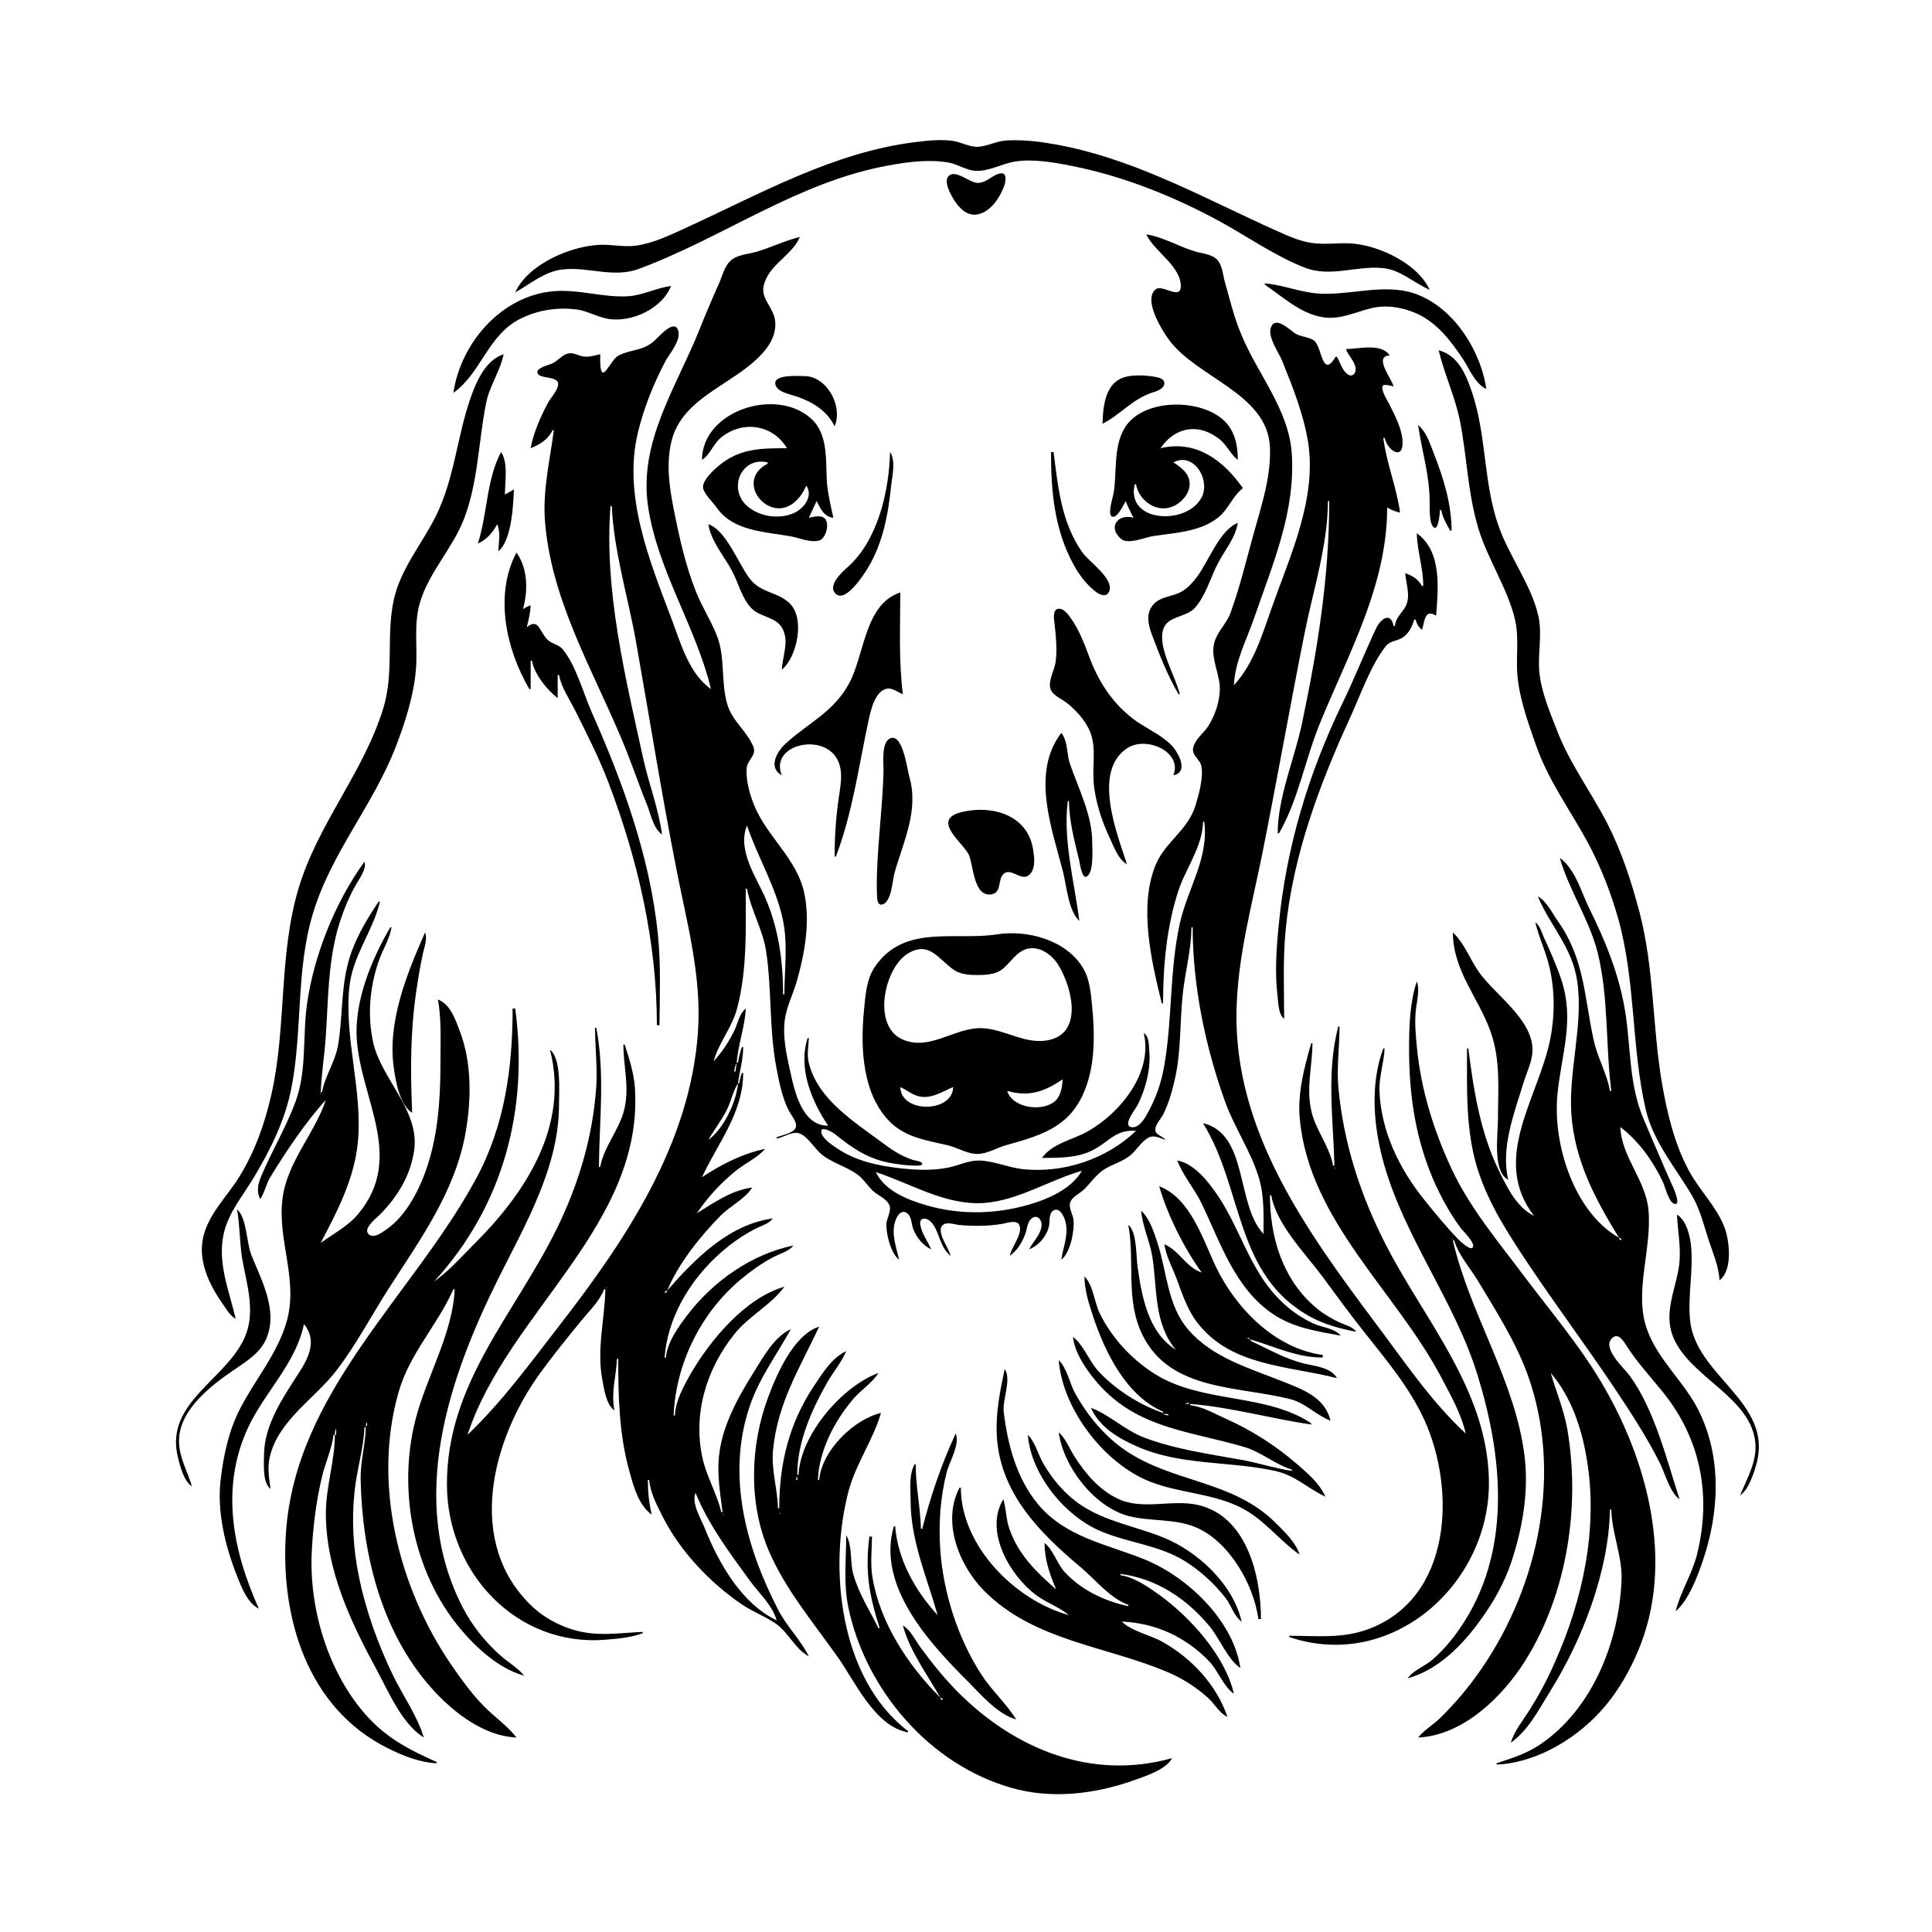 <?xml version="1.0" encoding="UTF-8"?>
<svg xmlns="http://www.w3.org/2000/svg" xmlns:xlink="http://www.w3.org/1999/xlink" width="1500pt" height="1500pt" viewBox="0 0 1500 1500" version="1.1">
<g id="surface1">
<path style=" stroke:none;fill-rule:nonzero;fill:rgb(0%,0%,0%);fill-opacity:1;" d="M 400 227 C 411.965 220.34 422.816 210.699 437 209.176 C 457 207.023 476.387 216.062 496 208.77 C 562 184.234 619.473 141.145 690 128.426 C 705.332 125.66 721.531 123.449 737 126.324 C 743.883 127.605 749.918 132.078 757 132.609 C 767.418 133.395 777.824 127.039 788 125.438 C 802.27 123.191 817.984 126.055 832 128.805 C 871.516 136.555 910.664 152.199 946 171.309 C 968 183.273 989.539 198.605 1013 207.797 C 1032.973 215.617 1053.5 206 1074 208.176 C 1087.582 209.633 1097.902 219.785 1110 225 C 1100.84 205.004 1071.941 191.195 1051 189.172 C 1040 188.113 1028.848 190.27 1018 188.562 C 1008.254 187.027 998.93 182.719 990 178.695 C 938 155.285 887 126.809 831 114.426 C 814.922 111 797.508 108 781 109.09 C 773.48 109.617 766.418 113.629 759 114 C 752.578 114.074 746.316 110.434 740 109.438 C 730.594 108 720.383 109.148 711 110.285 C 647.441 118 590.281 150.469 533 176.691 C 520.738 182.305 507.477 188.773 494 190.699 C 484.285 192.09 474.613 189.551 465 190.094 C 442.277 191.379 409.984 205.199 400 227 M 775.98 134.762 C 769.832 136.34 765.824 142 759 142 C 752.789 142 741.969 131.27 736.602 136.605 C 733.461 139.73 735.785 145.68 737.324 149 C 741 157 748.676 168.57 759 166.457 C 768.719 164.469 775.547 154.574 779 146 C 780.555 142.574 782.996 133 775.98 134.762 M 890 182 C 895.82 195.059 917.707 207.035 916.746 223 C 916 232.711 902.332 220.586 897.305 224.605 C 887.309 232.602 902 256 907 263 C 928.266 293.191 984 305.062 985.961 347 C 986.973 370 979.484 392.203 973.426 414 C 967.672 434.691 962.676 455.801 955.305 476 C 952.258 484.348 945 490.457 942.766 499 C 939.426 511.598 948 524.246 947 537 C 946.398 546.391 943 556.141 937.895 564 C 934.367 569.301 928.234 573.633 926.516 580 C 924.746 586.551 931.711 589.164 932.773 595 C 934.41 604.035 930.844 616.355 928.277 625 C 922.492 644.504 904.891 653.441 897.465 671 C 883.801 703.309 893.941 746.281 902 779 L 903 779 C 903 750 905.738 719.789 914.746 692 C 920.488 674.281 933.84 657.09 934 638 L 935 638 C 938.621 666.641 921.961 690 916 717 C 908 753.223 910.285 790.512 904 827 C 901.758 840.656 897 854.02 890 866 C 887.945 869.723 883.332 876.422 878 875.043 C 871.566 873.324 881.66 861.062 883.191 858 C 889.465 845.457 893.609 830.078 892.27 816 C 891.805 811.086 892.43 805.09 888 802 C 895.301 832.66 870 863.824 845 878.129 C 833.203 885 817.215 887.445 809 899 C 821.418 899 835.516 899.094 847 893.672 C 860.844 887.137 865.512 876.699 882 878 C 859.219 899.805 826.414 910.82 795 907.828 C 783.328 906.719 771.371 901.18 760 901.02 C 751.543 901 744 905 736 906.539 C 723.891 909 711.18 908.418 699 907.051 C 681.863 905.129 664.512 901.441 650 891.641 C 646.281 889.129 638.387 884 637.633 879.152 C 636.723 873.387 646.656 879.262 648 880.34 C 662.785 892.199 674.852 900.426 694 903.41 C 699.453 904.262 705.477 905 710.996 905 C 711.84 905 716.652 905.188 716 903.281 C 715.527 901.449 709.582 901 708 900.305 C 700.258 897.637 693.527 893.516 687 888.625 C 664.594 871.828 634.859 854.086 627.898 825 C 626.348 818.523 627.723 812.488 628 806 L 627 806 C 619.57 829.496 630 854.746 643 874 C 622.59 874 617 847.652 613.348 831 C 610.543 818.598 607.629 804.75 609.289 792 C 610.652 781.539 615.695 772.039 618.574 762 C 624.844 740.117 629.238 715.598 624.34 693 C 618.609 666.59 595.352 649.512 585.453 625 C 581.98 616.402 578.863 605.352 579.789 596 C 580.391 590 587.441 586.355 584.984 580 C 580.348 568 568.668 560.156 564.723 547 C 559.414 529.316 563.418 510.383 556.395 493 C 551.691 481.352 544.832 470.684 540.203 459 C 532.281 439.004 527.598 418.023 523.398 397 C 519.836 379.156 516.996 361 521.234 343 C 529.945 306.078 574.844 297.707 595.484 270 C 600.941 262.68 603.91 252.828 600.531 244 C 597.742 236.707 591 230.34 592.914 222 C 596.52 205.461 614.75 198.762 621 184 C 609.422 186.742 598.48 192.297 587 195.574 C 580.578 197.406 572.348 197.695 567.215 202.395 C 562.66 206.559 561 213.543 558.695 219 C 553.203 231.219 547.977 243.562 543 256 C 524.785 301.539 495.441 343.285 503.273 394 C 510.934 443.574 540.656 487.375 552 535 C 534.957 523 528.59 499.594 521.574 481 C 504.414 435.5 483.195 384.355 495.477 335 C 500 316.449 507.43 298 516.32 281 C 519.684 274.605 528.555 265 526.668 257.059 C 524 246.469 510.879 262.102 507.961 264.699 C 498.883 272.781 489.695 271.012 480 276.164 C 473.793 279.469 466.539 300.617 466 281.004 C 465.961 279.004 466 277 466 275 C 461.754 276 457.387 277.395 453 276.781 C 448.914 276.215 445.27 273.41 441 274.449 C 436.383 275.574 433.191 280.004 429 282.094 C 426.578 283.305 417.207 285.34 417.207 288.797 C 417.207 295 434.777 291.047 433.32 299.055 C 432.414 304.023 427.664 308.613 425.324 313 C 419.828 323.301 413.98 336.48 412 348 C 419 345.188 425.66 341.16 429 334 L 430 334 C 427 356.785 421.508 380 423 403 C 427.211 463.199 457.871 515.762 481 570 C 488.91 588.078 495 606.719 502.398 625 C 505.547 633 506.992 642.5 514 648 C 511.441 628.195 503.723 608.559 499.426 589 C 485.496 525.598 468.879 458 474 393 L 475 393 C 476.473 427.262 487.484 463.223 493.574 497 C 504 555.609 513.344 614.562 524.805 673 C 533 715.371 544.898 757.363 541.91 801 C 535.926 888.367 485.609 963 433.648 1030 C 411 1059.195 389.719 1088.43 363 1114 C 393.855 1019.168 500.297 951.25 492.91 844 C 492 832.727 488.469 821.664 485 811 L 484 811 C 484 828.5 489 844.5 484.523 862 C 480.57 877.445 468.762 890.516 466 906 L 465 906 C 465.305 869.41 469.801 834.637 463 798 L 462 798 C 462 813.297 463.957 828.738 462.91 844 C 460.312 882 449.371 919 432.742 953 C 399.879 1020.426 346.617 1073.723 347 1153 C 347.328 1221 401 1278.625 470 1273.086 C 479.574 1272.316 489.957 1271.391 499 1268 L 499 1267 C 480 1267.816 462.68 1271 444 1265 C 433 1261.488 422.48 1255.77 414 1248 C 360.441 1198.277 382 1117.523 419.426 1066 C 429.586 1052 440.652 1038.391 451.613 1025 C 457.746 1017.508 465.516 1010.191 469 1001 L 470 1001 C 469.504 1025.031 463 1047.789 467.805 1072 C 469 1078.816 470.91 1091 477 1095 C 474.316 1080.594 478.383 1069.141 479 1055 L 480 1055 C 480 1084.688 480.668 1114.219 488.859 1143 C 492 1154.594 495.871 1168.523 506 1176 C 503.863 1166.684 503 1158.586 503 1149 L 504 1149 C 504.891 1159.191 510.188 1169.016 514.758 1178 C 528.199 1204.434 550.715 1228.207 575 1245 C 583.59 1251 593.391 1254.547 602 1260.359 C 612.211 1267.254 617.262 1280.383 628 1286 C 621.633 1273.211 610.875 1262.785 604.258 1250 C 579.184 1201.539 563.93 1145.559 582 1092 C 589.395 1070.102 602.918 1052 614 1032 C 601.203 1037.703 592.586 1053.562 585.426 1065 C 572.953 1085 560.48 1107.133 558.172 1131 C 556.754 1145.625 559.168 1159.586 561 1174 L 560 1174 C 556.582 1159.605 548.648 1146.621 545.426 1132 C 537.867 1097.73 548.418 1063.07 570 1036 C 581 1022.012 598.871 1013.078 609 999 C 578.531 1007.777 551.25 1040.59 536 1067 C 530.547 1076.805 524.504 1087.473 524 1099 L 523 1099 C 524.734 1058.562 544 1019.555 575 993.438 C 582.77 987 591 981.035 600 976.234 C 604.965 973.574 612.648 971.574 616 967 C 583.449 973.719 553.641 994.82 533.652 1021 C 526.668 1030.152 518 1042.23 517 1054 L 516 1054 C 518.738 1019.359 539.188 988.324 566 967.211 C 572.555 962.051 579.562 957.535 587 953.758 C 591.277 951.582 597.258 950.016 600 946 C 566 950.574 539.473 977.422 518 1002 C 526.871 980.801 543.289 960.438 559.172 944.09 C 566.391 936.656 578.715 930.734 584 922 C 567.691 924.199 554.613 933.598 541 942 C 549.699 929.215 559.902 918.109 572 908.449 C 578.926 903 588.293 898.711 594 892 C 576.34 895.656 559.938 904.113 545 914 C 557.488 887.246 576.914 864.078 577 833 L 576 833 C 574.996 835.668 574.379 838.176 574 841 L 573 841 C 574.273 831.535 576.992 822.652 577 813 L 576 813 C 574.531 817 573.555 821 573 825 L 572 825 C 573 811 578.391 797.184 579 783 C 573.871 787.41 573 794.094 570.215 800 C 566 808.684 560.5 817 554 824 C 558 809.617 568.359 797.828 572.266 783 C 580.203 753 579 721 579 690 L 580 690 C 582.902 706.344 592 721.18 594.727 738 C 599.383 768.172 597 799 602.805 829 C 604.91 840.098 607.195 851.824 612.27 862 C 613.922 865.312 619.488 871.707 617.758 875.609 C 615.84 880 606.953 881.246 603 883 L 603 884 C 608.176 883.109 614.738 878.402 620 879.777 C 626.766 881.547 632.52 892.02 638 896.332 C 646.273 903 656.445 905.461 664.984 911.359 C 670.266 915.012 673.371 920.539 678 924.816 C 681.891 928.344 688.422 930.613 690.52 935.719 C 692.277 940 688.555 945.652 688.223 950 C 687.656 957.496 691.816 973.465 698 978 C 696 968.715 692 958.535 694.789 949 C 695.848 945.344 699 938.66 703.867 941.66 C 708 944.344 707.473 950 708.969 954 C 711.363 960.629 716.633 967.031 723 970 C 720.273 963.676 715.746 958 714.535 951.004 C 713.508 945.105 719 945 722.566 948.43 C 729.559 955.473 729 967.703 738 975 C 736.969 969.215 727 957 731.578 951.555 C 734.352 948.312 740.477 950.453 744 951 C 755.398 952.059 766.641 952.09 778 950.246 C 781.328 949.707 788.57 947 790.969 950.355 C 795.254 956.551 785 968.66 784 975 C 789.645 971 793.711 964.574 796 958 C 797.469 954.34 797.496 949.281 800.434 946.438 C 804.93 942.086 809.305 947.078 808.652 952 C 807.723 959.004 802 964 799 970 C 806.238 967.195 812 960.5 814.211 953 C 815.379 949 813.781 942.227 818 939.754 C 822.523 937.27 825.727 943.77 826.773 947 C 830.234 957.645 825.531 967.594 824 978 C 831 972.797 834.383 955.398 833.445 947 C 832.992 943 829.746 938.109 830.789 934.016 C 831.992 929.266 838.281 926.719 841.562 923.535 C 846.84 918.406 850.754 912.258 857 908.105 C 863.332 904 870.922 902.16 877 897.473 C 882.379 893.32 885.934 886.23 892 883.102 C 896.379 881 900.754 883.785 905 885 C 903 882.344 897.57 881.234 896.996 877.785 C 896.336 873.789 901.547 868.445 903.215 865 C 907.645 856 910.395 846 912.574 836 C 917 815.277 916 794 918.172 773 C 919.855 755.363 924.988 737.727 925 720 L 926 720 C 926 765 935.68 811.82 950.691 854 C 958 875 971.363 894 977.562 915 C 981.641 929 981 943.746 981 958 C 959.414 935.383 969.434 880.422 934 872 C 965.652 923 958.273 990.523 1018 1022.691 C 1028.875 1028.547 1040.953 1031.664 1053 1034 C 1050.207 1030 1044.383 1028.719 1040 1026.691 C 1032.863 1023.387 1025.875 1019.07 1020 1013.824 C 995.461 992 986 960.141 986 928 L 987 928 C 990.887 950.566 1013.406 973.125 1026.629 991 C 1037.301 1005.43 1047.852 1020 1059 1034 C 1076 1055.508 1094.172 1077 1105.691 1102 C 1130.652 1156.516 1127.371 1241 1062 1265 C 1041.719 1272.383 1021.996 1270 1001 1270 L 1001 1271 C 1080.926 1298.066 1157.566 1229.402 1155.984 1149 C 1154.609 1079.164 1106.691 1026 1076.258 967 C 1056.441 928.605 1043.27 888.094 1039.172 845 C 1037.652 829.035 1039.996 813 1040 797 L 1039 797 C 1029.594 833.363 1035.242 868.32 1036 905 L 1035 905 C 1032.383 890.262 1021.707 877.738 1018.234 863 C 1013.93 844.719 1018.848 828.203 1019 810 L 1018 810 C 1012.535 829.258 1007.234 848.766 1009.172 869 C 1016.703 947.82 1083.695 1002.547 1118.781 1069 C 1126.176 1083.008 1134.398 1097.426 1138 1113 C 1110.922 1088.059 1089.191 1055.418 1067 1026 C 1014 955.199 958.266 877.809 960 785 C 960.871 742.602 971.949 703.258 980.199 662 C 991.582 605.082 1001.617 548 1013 491 C 1019.625 458 1030.977 423 1031 389 L 1032 389 C 1032 448.367 1023 504 1010.789 562 C 1004.996 589.25 992 619.16 992 647 L 993 647 C 1008 621.051 1013.301 589.688 1024.602 562 C 1046.883 507.434 1077 454.574 1077 394 C 1080.242 396 1083.371 397.137 1087 398 C 1084.352 378.344 1076.504 359.801 1074 340 L 1075 340 C 1077.688 350.629 1090 357.684 1088.91 342 C 1088.184 332.117 1083 322.719 1078.758 314 C 1077 310.637 1072.77 304.184 1073.242 300.359 C 1073.617 297.289 1080 299.73 1082 300 C 1080 293.184 1066.324 276.418 1079 276 C 1072.477 266.051 1054.793 271 1045 271 C 1046.758 276.219 1051.902 280.402 1052.5 286 C 1052.926 290 1049.848 293.234 1046.18 290.508 C 1042 287.398 1040.48 281.359 1038 277 L 1037 277 C 1026.508 294.543 1026.461 269.781 1020.566 264.742 C 1016.543 261.301 1009.613 261.797 1005 258.508 C 1001 255.719 990.199 245.109 986.781 254.109 C 983.938 261.605 992.695 273.332 995.395 280 C 1003.59 300.223 1012 321.34 1015.562 343 C 1022.484 387 1002 430.57 987.691 471 C 980 492.363 973.695 515 958 532 C 958.785 513.672 967.75 497.012 973.656 480 C 988 438.281 1006 397.148 1002.91 352 C 1000.531 317.461 976 290 963.453 259 C 958 246.039 954.848 232.426 951 219 C 949.477 213.688 949.168 206.574 945.488 202.215 C 941.289 197.234 933.816 197.008 928 195.277 C 915.262 191.496 903.203 184 890 182 M 982 220 L 982 221 C 997.258 231.297 1012.504 246.215 1032 246.742 C 1044.652 247.082 1056.656 240.367 1069 238.438 C 1079 237 1089.75 239.102 1099 243.016 C 1115.344 250 1126.477 264.633 1135.996 279 C 1141 286.711 1145.289 298 1154 302 C 1149 268.191 1123 230.457 1088 225.43 C 1067 222.426 1045.961 229 1025 228 C 1010.301 227.316 996.496 221.184 982 220 M 352 305 C 373.801 289.633 378.891 259.246 405 247 C 418.242 240.621 432.539 238.551 447 240.172 C 456 241.191 464 246.406 473 247.699 C 490.902 250.281 514.246 239.43 521 222 C 509.777 223.512 499.332 229.117 488 230 C 468.383 231.285 449 224.258 429 226.172 C 389.277 230 357.77 266 352 305 M 1117 272 C 1121.414 290.629 1129.766 308.07 1133.551 327 C 1139 354.652 1139.531 382.82 1147.719 410 C 1154.941 434 1170 456 1176 480 C 1179.766 494.812 1176.742 510.004 1178.172 525 C 1179.895 543.125 1186.402 561 1192.344 578 C 1202 606 1218.777 628.273 1232.691 654 C 1242.895 673 1250.836 693.355 1256.574 714 C 1269.93 762.031 1266.559 812.609 1277.652 861 C 1283.445 886.281 1300.629 906.164 1313.547 928 C 1320 939.031 1322.746 951 1326.672 963 C 1329.961 973.098 1334.539 983.273 1335 994 C 1345.621 986.188 1342.762 962.422 1338.547 952 C 1332.168 936.215 1319.375 924 1311.309 909 C 1299.758 887.68 1294 862.75 1290 839 C 1282.875 795.422 1284.172 751.008 1272.848 708 C 1266.59 684.254 1259 661 1247.742 639 C 1234.984 614.285 1218.953 593.266 1208.812 567 C 1203.344 553 1196.645 537.219 1195.172 522 C 1193.742 507.242 1197.648 492.629 1194.32 478 C 1188.926 454.297 1171.914 432.082 1163.691 409 C 1151.762 375.512 1154.262 339.539 1143.328 306 C 1138.852 292.266 1132.477 275.711 1117 272 M 183 1024 C 177.973 1002.074 168.703 981 173.66 958 C 177.23 941.551 188.73 928.145 197.199 914 C 210 892.566 221.355 869.68 226.195 845 C 234.953 800.336 229.664 754 242.723 710 C 256.852 662.375 289.5 625.668 307.188 580 C 314.445 561.266 320.91 541.086 322.828 521 C 324.512 503.41 320.914 485.25 326 468 C 333 444.211 351.301 426 360.188 403 C 371.281 374.371 371.426 342.82 377.398 313 C 380 299.586 388.535 287.754 391 275 C 377.312 279.539 370.18 295.395 365.691 308 C 354.77 338.691 352.988 371.5 338.242 401 C 327.645 422.191 311.188 441.539 305.887 465 C 299.512 493.234 306.254 521.668 297.566 550 C 282 600.324 246.801 639.391 231.723 690 C 216.211 742.059 222.633 797.32 210.648 850 C 205.547 872.43 197.801 894.398 185.574 914 C 176.203 929.023 162.207 942.266 157.898 960 C 153.496 978.125 161.918 996.488 172 1011 C 175.34 1015.535 178 1021.145 183 1024 M 648 331 C 654.641 315.168 642 292.441 625 292.016 C 620.664 292 600.93 290.398 601.922 298.027 C 602.77 304.547 614 306.137 619 308 C 630.973 312.117 642.379 319.188 648 331 M 856 329 C 869.664 322.082 878.562 310.398 894 305 C 897.324 304 904.488 302 903.965 297.094 C 903.574 293.605 898.719 293 896 292.441 C 888.43 291.207 877 290.566 870 294 C 857.801 299.723 856.246 317.094 856 329 M 545 357 C 551.41 353.082 553.941 344.324 560 339.527 C 577 326.086 600 329.664 611 348 C 591 348 574.305 348 558 361.617 C 553.938 365.043 546 372.211 545.824 378 C 545.59 382.516 553.762 390.27 556.348 394 C 569.211 412.555 593.816 412.777 614 416.426 C 620.691 417.633 629 421.52 635.945 419.684 C 641.215 418.262 644.367 406.574 640.398 402.602 C 637.465 399.672 631.5 401.168 628 402 L 634 389 C 637.258 395.082 639.438 401 647 402 C 645 392.754 642.738 383.457 642 374 C 640.973 357.711 643.219 337.387 629.961 325.184 C 602.855 300.242 545.316 318.77 545 357 M 874 389 C 875.566 393.59 877.961 397.633 880 402 C 868 398.488 859.719 409.406 870.418 418.398 C 875.961 423.051 888.73 417.242 895 416.273 C 911.91 413.664 932 413 945.996 401.621 C 953.898 395.223 956.891 385.234 965 379 C 949.727 357.316 928.734 341.395 901 348 C 912.391 331.324 930.75 328.156 946.984 341.121 C 952.574 345.586 955.52 353.023 961 357 C 961 346 959 335.344 950.906 327.094 C 933.172 309.359 888.816 309 874 331 C 864 346 867.422 366.086 864.586 383 C 864 386.039 860 398.77 863 400.824 C 867 403.699 872.617 391.367 874 389 M 1101 330 C 1104 350.633 1109.965 368.734 1110 390 C 1110 394 1109.465 407.523 1113.504 409.652 C 1116.906 411.449 1117.965 397.789 1118 396 L 1119 396 C 1120 401.738 1123 407 1126 412 L 1127 412 C 1127 391.344 1120.695 371.074 1113.203 352 C 1110.168 344.277 1107.578 335.453 1101 330 M 389 351 C 377.59 372.426 378.457 399.078 371 422 C 377.625 419.191 382.734 413.324 386 407 C 389 414.105 387 420.602 387 428 C 397.242 419.195 398.445 393 399 380 L 392 384 C 392 374.332 394.758 359.285 389 351 M 691 351 C 690.375 381.215 681.512 419.715 657.996 440.426 C 653.734 444.18 641.562 455.238 649.316 461.379 C 656.996 467.457 670.645 446.191 673.797 441 C 685.645 421.484 689.77 398.375 692 376 C 692.914 369 695.48 357 691 351 M 816 351 C 816 381.336 818.57 410.828 833.309 438 C 837.715 446.125 843.543 454.027 851 459.621 C 854.242 462.047 859.273 464 861.242 459 C 865 449.219 845.305 436 840.441 429 C 824 405.766 821.457 378.203 818 351 L 816 351 M 881 376 L 882 376 C 884.336 389 898.312 398.723 911 393.031 C 920.832 388.617 928 376.543 920.605 367.004 C 917.965 363.621 914.574 361.273 911 359 C 926.477 350.773 939.316 371.512 933.469 385 C 923.453 408.094 873.73 406.531 881 376 M 596 359 L 596 360 C 569.875 373.555 596.461 406 615.996 390.605 C 620.559 387.039 623.734 382.254 626 377 C 631.695 385.34 623.914 395.191 616 398.52 C 604.531 403.344 589.398 401.137 580 392.785 C 565 379.469 575.418 354.27 596 359 M 915 539 L 916 539 C 912.754 525 898.922 503.461 903 489.004 C 906 478.02 920.93 479.559 927.676 472 C 936.34 462.188 939.77 448.387 945.781 437 C 951 427 959.273 417.52 961 406 C 946.777 411.586 938.305 436.109 929.25 448 C 925.488 453 920.824 458.07 915 460.52 C 908.172 463.395 899.66 463.77 894.805 470.105 C 889.457 477.078 891.605 485.488 894.426 493 C 900.289 508.609 906.582 524.574 915 539 M 550 407 C 552 420.539 562.602 432.098 568.742 444 C 573.441 453.109 576 464.336 583.184 472 C 590.383 479.68 603.281 478.469 608 489 C 612.562 499.055 607.441 509.711 607 520 C 618.93 510.113 625.277 479.816 612.895 468.215 C 603.285 459.207 590.797 460.695 581.898 449 C 573.258 437.641 563.805 411.695 550 407 M 1100 414 C 1100.293 427.758 1105 441 1105 455 L 1104 455 C 1101 449.57 1096.691 447 1091 445 C 1091.582 452.379 1094.617 460.621 1092.426 468 C 1090.348 475 1084 477.723 1083 486 L 1082 486 C 1079.664 474.473 1071.727 480.738 1068.324 488 C 1059.336 507.168 1051.508 527 1042.258 546 C 1015.977 600.32 998.566 658 992.828 718 C 991 736.109 989.672 755 991.844 773 C 992.488 778.383 992.43 787.523 997 791 C 997 768.051 995.957 745 998.172 722 C 1003.75 664.363 1024.328 609.23 1048.309 557 C 1056.238 539.73 1064 517.102 1075.637 502.043 C 1079.316 497.227 1084.285 498 1088.961 495 C 1093.766 492 1096.48 486.258 1098 481 L 1099 481 C 1100 484.449 1101.27 486.652 1104 489 C 1106.352 482.07 1105.898 472.52 1115 478 C 1116.656 457 1119.621 428 1100 414 M 401 429 C 383.523 461.812 393 504.43 411 535 L 412 535 L 412 513 L 413 513 C 414.863 523.441 424.738 535.684 433 542 L 433 524 L 434 524 C 435.727 533.684 442.375 543.246 446.754 552 C 455.969 570.434 465.238 588.715 472.574 608 C 495.387 668 510 731.664 510 796 L 512 796 C 512.195 772.449 513.188 749.559 510.832 726 C 504.781 665.523 483.551 607.215 459 552 C 452.746 537.535 447 516.445 437 504.227 C 434.316 500.738 429.52 500.18 426 497.441 C 418.82 491.641 418.789 479 409 487 C 410.363 481.473 411.754 475.691 412 470 C 409.645 470.75 408 471.602 406 473 C 409.973 459 409.984 441.613 401 429 M 607 602 C 597.805 579.621 634 569.723 647.66 586.016 C 655.504 595.477 652.902 608 651.273 619 C 649 634.359 648 649.488 648 665 L 649 665 C 662 630.691 666.59 595.586 674.211 560 C 675.875 552.23 679.266 536 689 534.621 C 693 534.043 697.297 537.605 701 539 C 697.637 512.371 698.98 486.66 699 460 C 670.98 469 671.207 509.316 659 531 C 646.922 553 627.672 561.172 610 577.289 C 602.996 583.727 596.184 595.828 607 602 M 875 671 C 867.277 647.27 847.996 599 875 581 C 889.68 571.051 918.363 583.586 911 602 C 923.578 599.379 914.52 583.465 908.984 578.039 C 900.297 569.523 888.504 565.035 879 557.547 C 862.602 544.621 852.484 528.359 845.32 509 C 841.629 499.035 837.613 488.727 831.43 480.004 C 829.422 477.172 826 472.391 822 472.598 C 816.902 473 818.34 480.785 818.715 484 C 819.789 493.223 820.887 504.832 819.57 514 C 818.695 520.098 814.535 527 815.188 533 C 815.887 539.535 823.473 542.023 828 545.527 C 835 551 841.426 558.02 845.391 566 C 851.543 578.383 848.176 592.703 849 606 C 850 621.23 855.301 637.273 861.781 651 C 864.945 657.703 868.246 667.305 875 671 M 433 523 L 432 524 L 433 523 M 824 569 C 800.246 600.152 816.738 643.434 825.371 677 C 828.184 688 829.449 707.129 838 715 C 834.211 685.051 825.195 652.105 829 622 L 830 622 C 830 637.23 834.289 653.262 837.871 668 C 838.328 670 840 682.238 843.43 680.652 C 849.449 678 848 659.316 848 654 C 847.895 632.449 837.543 613 830.695 593 C 828 585.266 829.25 575.57 824 569 M 692 573 C 684 575 686 592.004 685.984 598 C 685.359 623.625 682 649.367 681 675 C 680.723 682.215 680.586 689.789 681 697 C 681.188 699.254 681.777 703.121 685 702.246 C 692.266 700.285 692.777 684 694.43 678 C 701.473 653.031 713.516 629.336 706 603 C 704.375 597.301 701 570.602 692 573 M 752 629.438 C 749.328 630 746.57 630.375 744 631.223 C 724 637.805 748.547 655.074 752.363 664 C 755.715 672 756 697.004 769.984 694.324 C 778 692.746 774.359 682.75 779.312 678.41 C 785.496 673 793.902 686.219 800.273 678 C 804.184 672.711 803 665 802 659 C 797.98 634.727 774.191 626 752 629.438 M 580 641 C 588.344 665.66 602.336 688.355 607.789 714 C 611.891 733.281 609 752.582 609 772 L 608 772 C 608 746.816 604.551 721.328 594.574 698 C 587.551 681.574 572 660 580 641 M 1211 666 C 1218.336 691.461 1234 714 1240.523 740 C 1249 774.637 1246.516 811.699 1251 847 L 1250 847 C 1247.715 833.727 1240.359 821.305 1237.426 808 C 1229.941 774.07 1230.406 744.711 1209.426 715 C 1205 708.797 1200.809 699.668 1194 696 C 1203.828 719.488 1220.77 735.449 1224.57 762 C 1229.453 796.074 1217.738 830.668 1220 865 C 1222.551 901 1238.512 931.039 1257 961 C 1222 941 1205.508 888.336 1209.172 850 C 1212.234 818 1222.891 792.289 1211.996 760 C 1208.312 749.082 1203.547 738.473 1198.77 728 C 1196.906 724 1195.695 718.711 1192 716 C 1194.758 728 1200.355 739.023 1203 751 C 1207.277 769.086 1207.203 789 1203.551 807 C 1194.398 852.48 1156.977 899.727 1191 944 C 1177.98 937.516 1170.98 923.457 1164.754 911 C 1149.492 880.473 1144.227 847.453 1140 814 L 1139 814 C 1139 845 1137.75 877.035 1147 907 C 1155.422 934.129 1170.715 957.57 1186.332 981 C 1208.172 1013.762 1231.805 1045.27 1253.668 1078 C 1266.203 1096.77 1278.641 1115.789 1288.754 1136 C 1292.609 1143.711 1296.816 1159.289 1304 1164 C 1294 1133.176 1284.535 1094.359 1265.242 1068 C 1260.996 1062.199 1242.602 1046 1252.23 1038.426 C 1256.883 1034.77 1260.84 1041.711 1262.945 1045 C 1271.238 1058 1281.566 1069.07 1291.195 1081 C 1320.695 1117.551 1328.855 1161.688 1317.523 1207 C 1313.695 1222.312 1304.594 1236 1301 1251 C 1311 1242.352 1317.766 1224.414 1321.996 1212 C 1334.914 1174.09 1337 1131.68 1318.754 1095 C 1307.625 1072.746 1287 1055.676 1278.699 1032 C 1268.332 1003 1282.855 969.266 1279.828 939 C 1277.523 916 1259 898.285 1258 875 C 1272.453 886.012 1283.547 901.641 1291.219 918 C 1292.855 921.488 1295.863 934.793 1300.773 934.793 C 1305.176 934.793 1298.574 920.77 1297.77 919 C 1290.406 902.812 1283.652 886.316 1276.574 870 C 1264.199 841.469 1266.586 814 1261.566 784 C 1256.969 756.602 1246.535 730.754 1234.246 706 C 1227.699 692.812 1223.332 675.086 1211 666 M 283 669 C 260.414 700.09 243.926 741.035 238.43 779 C 234.793 804.109 238.379 830.711 229.562 855 C 223.168 872.621 213.746 889 206 906 C 202.434 914.324 197.66 922 202 931 C 205.551 926.023 206.516 919.348 209.816 914 C 222 894.137 237.227 871.176 253 854 C 243.859 881 222.852 902 219.285 931 C 215.32 963.297 231.805 993.648 222.574 1026 C 215.355 1051.293 198 1071 186.258 1094 C 177.398 1111.285 173.543 1130 171.285 1149 C 168.336 1174.004 175 1201 184.203 1224 C 187.617 1232.617 192.25 1244.734 201 1249 C 180.824 1204.395 171 1155.504 192.309 1109 C 205.172 1081 229.609 1059 236 1028 C 246.66 1041.012 239.387 1054.613 231.344 1067 C 219.527 1085.203 205.273 1106.453 205 1129 C 204.914 1136.379 203.672 1151 210 1156 C 208.914 1147.418 207.465 1139.574 209.504 1131 C 216.371 1102.121 245.27 1085.484 262 1063 C 277.199 1043 289 1020.152 302.691 999 C 326.344 962.281 352 926.715 360.801 883 C 366 856.387 366.777 825.633 356.797 800 C 353.309 791.039 349.664 779.777 340 776 C 342.73 790.707 342 807.043 342 822 C 342 856.199 340 890.516 325.219 922 C 319.359 934.379 311.336 946.605 300 954.559 C 296.793 956.812 290.258 961.793 286.363 958.383 C 281.258 954 292.25 945.805 294.984 943 C 308.762 929 318.762 912.688 321.57 893 C 325.992 862.051 295.879 837.711 289.66 809 C 285.211 788.449 287 767 293.746 747 C 296.758 738 302.363 729.496 304 720 L 303 720 C 288.348 745.102 275 777.336 277 807 C 280.285 853.684 314.215 898.488 278.535 942 C 270.367 952 259.215 957.574 249 965 C 262 940.172 275 915.453 277.828 887 C 281.676 846.762 267.332 807.176 271.172 767 C 273.562 742 289.422 723.492 295 700 L 294 700 C 283.746 715.199 274.402 731.059 269.895 749 C 264.719 769.613 266 791.172 262.387 812 C 260 824.754 252.203 835.648 250 848 L 249 848 C 249.613 833.703 251.93 819.301 252.91 805 C 254.844 776.742 254.582 749.652 262 722 C 265.469 710 270 698 276.281 687 C 279 682.035 284.742 675 283 669 M 330 724 C 315.871 756 300.66 793.434 305.73 829 C 307.238 839.594 310.273 857.758 320 864 C 318.605 831.512 318.504 801.363 323.273 769 C 324.699 759.305 326.32 749.57 328.426 740 C 329.523 735 332 729 330 724 M 1128 724 C 1128.246 754 1147.801 774.297 1157.301 801 C 1165.281 823.422 1163 846.797 1163 870 C 1162.961 881.609 1158.75 909.633 1171 916 C 1165 891.438 1175.621 864.305 1182.723 841 C 1185.293 832.551 1189.82 824.047 1189.82 815 C 1189.82 791.477 1161 772.52 1148.43 755 C 1141.352 745.141 1137 732.133 1128 724 M 774 725.438 C 741.352 730.578 701.582 717.176 679 751 C 672.648 760.715 671.957 772.75 670.832 784 C 667.93 813.031 669.215 850.387 692 872 C 704.234 883.441 720.375 885.531 736 889.234 C 744.75 891.312 752.645 897.223 762 895.676 C 768.605 894.582 774.586 891 781 889.156 C 806.328 882.031 828.801 876 840.691 850 C 850.32 829 850.172 804.562 848 782 C 847 771.496 846.203 760.191 840.531 751 C 827.395 729.723 797.574 721.73 774 725.438 M 799 736.344 C 807.641 735.012 816.332 741.184 820.895 748 C 831.383 763.676 841.617 800.133 816 807.074 C 797 812.219 780.535 798.754 762 798.258 C 740.98 797.699 721.18 816.758 700 806.672 C 677 795.742 686.648 751.254 705 740.227 C 721.801 730.133 728.996 745.312 741 753.297 C 745.93 756.574 753.227 757.098 759 757 C 764.684 757 772.207 756.641 777 753.348 C 784.719 748.047 788.906 738 799 736.344 M 1100 762 C 1094.566 778.047 1094 797.203 1094 814 C 1094 847 1098 878.059 1110 909 C 1116 924.367 1124 939.637 1133.746 953 C 1135.711 955.719 1145.305 964.652 1143.555 968.289 C 1141.895 971.73 1133.258 963.16 1132 962 C 1122.652 952.293 1113.836 941.547 1105.398 931 C 1086.191 907 1072.254 878.195 1071 847 C 1070.605 836 1074.527 825.035 1075 814 L 1074 814 C 1063.418 842.207 1066.484 875.633 1074.578 904 C 1091 961.676 1129.227 1010 1146.973 1067 C 1166.34 1129.254 1173.559 1200.199 1137.574 1258 C 1130.543 1269.297 1122 1280 1112 1288.711 C 1106.484 1293.508 1096.898 1297.047 1093 1303 C 1117 1296.402 1136 1276.691 1150 1257 C 1159.777 1243.551 1168 1228.711 1173.332 1213 C 1182 1186.816 1187 1158.559 1183.715 1131 C 1176.668 1072.074 1141.188 1020.516 1128 963 L 1129 963 C 1132.363 974.434 1141.695 984.828 1147.801 995 C 1161.895 1018.492 1177 1042.051 1186.309 1068 C 1213.199 1143.484 1194.812 1231 1149.973 1296 C 1140.492 1309.762 1129.965 1322.316 1118 1334 C 1112.613 1339.238 1105.73 1343.188 1101 1349 C 1136 1347.488 1166.996 1317 1184.426 1289 C 1216.844 1237.023 1227.18 1169.047 1216.75 1109 C 1214 1094.023 1208.191 1080.48 1204 1066 C 1219.855 1084.324 1228.172 1109.391 1232 1133 C 1240.945 1186.516 1228.98 1242 1207 1291 C 1201.586 1303.48 1195.203 1315.414 1187.949 1327 C 1182.84 1335.164 1175.734 1343.711 1173 1353 C 1186.586 1343.43 1194.441 1327.758 1203 1314 C 1228.406 1273.492 1249 1220.465 1250 1172 L 1251 1172 C 1251.383 1190.492 1259.688 1208.289 1258.961 1227 C 1257 1274.582 1236.469 1326.77 1196 1354.254 C 1185.34 1361.492 1174 1365 1162 1369 L 1162 1370 C 1194.32 1368.613 1226.695 1348.281 1246.75 1324 C 1257.227 1311.316 1265.32 1297.113 1271.715 1282 C 1300.699 1213.508 1279.262 1133.188 1242.551 1072 C 1225.75 1044 1204.676 1019.055 1185 993 C 1164.266 965.195 1140.926 938 1126.309 906 C 1113 877.098 1103.258 845.773 1100.172 814 C 1099.242 804.469 1098.258 794.582 1099.172 785 C 1099.801 778.367 1102.574 768.191 1100 762 M 398 783 C 398 829 391.867 874 369.691 915 C 320.438 1006.074 229.523 1080.199 222 1190 C 217.566 1255.281 238.219 1326 301 1357.246 C 312.383 1363 326 1368.441 339 1369 L 339 1368 C 320.445 1359.738 303.801 1351.461 289.172 1336.828 C 256.555 1304.215 240 1251.664 242 1206 C 242.898 1186.336 245.336 1166.191 249.883 1147 C 252.5 1136 257.488 1125.223 259 1114 L 260 1114 C 259.945 1134.43 253 1154.504 253 1175 C 253 1218.77 272.332 1259.418 292.77 1297 C 302 1314.129 312 1338.18 329 1349 C 324.266 1332.59 312.73 1316.441 305.258 1301 C 293.285 1276.254 283.844 1250 278.449 1223 C 274.227 1202 273 1180.391 275.172 1159 C 276.789 1142 282.27 1125 283 1108 L 284 1108 C 283.727 1121.344 279.797 1134.605 280 1148 C 281 1203.645 294.809 1262.375 331 1306 C 347.867 1326.188 373.324 1347.793 401 1349 C 394.246 1340.176 383.898 1333 376 1325 C 366.23 1315.105 357.852 1303.473 350 1292 C 309.262 1232.215 289.234 1151.758 309.426 1081 C 318 1050.719 339.605 1029 352 1001 L 353 1001 C 351.508 1035.699 330.727 1069.59 322.375 1103 C 308.797 1157.32 320.777 1220.531 356.922 1264 C 369.633 1279.289 387.293 1295.609 407 1301 C 401.828 1294.648 394 1290.332 388 1284.828 C 376.383 1274.336 366.449 1262 359.258 1248 C 316.184 1164.555 348.23 1070.035 387.246 992 C 408 950.398 433.996 906 434 858 C 434 847.656 436 822 427 815 C 442 873.387 408.824 925.176 369 965 C 358.812 975.188 348.809 986.684 337 995 C 391 936.027 410.496 861 400 783 L 398 783 M 554 824 L 553 825 L 554 824 M 572 825 L 571 832 L 570 832 C 570.348 829.43 570.777 827.281 572 825 M 570 834 L 569 835 L 570 834 M 825 838 C 824.746 844 823.535 851.375 818.672 855.297 C 808.449 863.535 785.852 860 782 847 C 799 851.777 810.91 847.594 825 838 M 573 841 C 571.719 855.672 561.91 876.227 550 885 C 554.457 877.176 560 870.102 564.191 862 C 567.547 855.293 569 847.281 573 841 M 740 844 C 739.82 864 699.484 864.672 699 844 C 703.828 846.141 707.781 849.684 713 851.07 C 722.707 853.656 731.453 847.559 740 844 M 248.668 848.668 C 248.723 848.723 248.777 849.777 248.332 849.332 C 248.277 849.277 248.223 848.223 248.668 848.668 M 1252 848 L 1251 849 L 1252 848 M 914 901 C 918.391 912.586 927.297 922.754 932.742 934 C 947.586 964.656 958.457 999.816 988 1020 C 1004.215 1031.031 1022.25 1033.516 1041 1037 C 1035.777 1031.02 1026.953 1030.82 1020 1027.688 C 1009.68 1023.035 1000 1016 992.285 1007.828 C 970.234 985.168 962.75 953.676 945.328 928 C 938.207 917.5 927.23 903.387 914 901 M 1036.668 906.668 C 1036.723 906.723 1036.777 907.777 1036.332 907.332 C 1036.277 907.277 1036.223 906.223 1036.668 906.668 M 840 909 C 832.855 921.359 818 929 805 933.332 C 776.898 942.801 746.516 944 718 935.41 C 703.719 931.137 686.762 924.211 680 910 C 707.441 919 734.191 936 764 934 C 790.484 932.086 814.777 916.156 840 909 M 900 921 C 906.41 943.266 919.402 969.281 933 988 C 920.613 983.707 915.641 971 904 966 C 905.383 975.359 910.281 984.188 913.574 993 C 917.988 1004.801 921.859 1017 929.68 1027 C 956 1061.02 1000 1060.191 1038 1070 C 1033.453 1061.711 1021.344 1060.766 1013 1058.766 C 997.809 1055.117 984.945 1047.512 971 1041 L 971 1040 C 990 1045.512 1006.426 1054 1027 1054 L 1027 1052 C 990 1047.016 959.73 1016 944.258 984 C 933.867 962.523 924.594 930.461 900 921 M 184 939 C 186.309 951.441 185.957 964.402 188 977 C 191.27 996 198 1016.109 191.301 1035 C 178.711 1070.223 127.711 1087.469 138 1131 C 139.848 1138.176 142.535 1149.766 149 1154 C 145.246 1141 137.641 1129.289 139.176 1115 C 141.551 1093 164 1075.699 181 1064.023 C 190.977 1057.137 202 1050.773 206.906 1039 C 215.918 1017.129 203 994.074 195 974 C 191.5 965.215 191.43 944.582 184 939 M 886 940 C 887 952.141 892.852 964 894.727 976 C 898.539 1000.695 895.727 1027.684 913 1048 C 891.508 1034.555 886.605 1007.141 883.27 984 C 882 976 882.859 956.215 876 951 C 881.371 980 873.398 1009.328 887.27 1037 C 908.98 1080.316 961.848 1076 1002 1086.379 C 1014 1089.527 1021.762 1098.738 1033 1103 C 1028.68 1084.82 1011.555 1078.824 996 1072.602 C 969.914 1062.164 941.25 1054.223 922.301 1032 C 906.344 1013.285 906 987.348 898.668 965 C 895.84 956.516 892.715 946.203 886 940 M 541 942 L 540 943 L 541 942 M 1302 943 C 1302.57 956.27 1305.48 969.68 1303.57 983 C 1300.898 1001.656 1291.43 1019.199 1299 1038 C 1312 1069.793 1360.266 1084.762 1362.91 1121 C 1363.945 1135.215 1356.203 1148.281 1351 1161 C 1357.656 1156.641 1361.848 1143.473 1363.844 1136 C 1376.508 1088.566 1316.363 1068.312 1312.172 1025 C 1310.328 1006 1314.699 987.039 1313 968 C 1312.27 959.832 1309.445 947.555 1302 943 M 1192 944 L 1191 945 L 1192 944 M 1127.668 961.668 C 1127.723 961.723 1127.777 962.777 1127.332 962.332 C 1127.277 962.277 1127.223 961.223 1127.668 961.668 M 1259 963 C 1257.363 962.453 1257.547 962.637 1257 961 C 1258.637 961.547 1258.453 961.363 1259 963 M 842 991 C 842 1001.594 845.344 1012.023 848.668 1022 C 857.949 1050 874.402 1083.656 903 1096 L 903 1097 C 884.582 1090.727 865.328 1078.438 852.285 1064 C 845.859 1057 840.512 1043.078 833 1038 C 834.629 1050.027 841.578 1060.691 849 1070 C 880 1109 922 1110.512 966 1123.426 C 979.289 1127.328 990 1137 1003 1141 L 1003 1142 C 989.941 1140.078 977 1135.777 964 1133.426 C 938.555 1128.832 912.273 1125.23 888 1116 C 873.234 1110.281 861.566 1098.512 847 1093 C 853.516 1108.098 868.578 1116.809 883 1123.141 C 916.805 1138 954.59 1134.223 990 1142.016 C 1006 1145.559 1014.977 1155.469 1029 1162 C 1024.523 1151.633 1015.328 1144.02 1007 1136.715 C 990 1122 971.484 1110.262 951 1101.141 C 942.426 1097.32 933.488 1092 924 1091 L 924 1090 C 955.824 1092.531 986.66 1101.391 1018 1106 L 1018 1105 C 982.246 1081.422 933.902 1089.828 897 1067 C 878.945 1055.734 863.43 1039.047 853.969 1020 C 849.531 1011.066 849 998.234 842 991 M 470.668 999.668 C 470.723 999.723 470.777 1000.777 470.332 1000.332 C 470.277 1000.277 470.223 999.223 470.668 999.668 M 354 1000 L 353 1001 L 354 1000 M 518 1002 C 517.453 1003.637 517.637 1003.453 516 1004 C 516.547 1002.363 516.363 1002.547 518 1002 M 705 1345 L 705 1344 C 651.734 1303.414 642.879 1217.168 659 1157 C 664.891 1135.777 678 1117.715 684 1097 C 662.559 1102.094 637.973 1126.43 636 1149 L 635 1149 C 635.992 1126 647.836 1103.305 662.59 1086.004 C 668.645 1079 676.93 1074 682 1066 C 653.805 1076.262 621.348 1114.078 620 1145 L 619 1145 C 619 1119.805 629.762 1095.551 641.859 1074 C 646.566 1065.621 653.289 1057.82 657 1049 C 645.73 1054.363 638.711 1066 632 1076 C 612.617 1105.086 605 1136.461 605 1171 L 604 1171 C 603.688 1156 598.723 1141.203 600.172 1126 C 603.68 1089.113 620.762 1062.598 636 1030 C 616.203 1036.32 603 1067 596.32 1085 C 582.422 1122.223 581 1167.074 596.871 1204 C 609.801 1234.102 631.297 1259.539 650 1286 C 663.844 1305.246 679 1340.367 705 1345 M 971 1040 L 968 1039 C 969.766 1038.598 969.559 1038.711 971 1040 M 914 1048 L 913 1049 L 914 1048 M 822 1056 C 825 1094.473 857.742 1136.59 893 1150.387 C 915 1159 939.387 1159.336 961 1169.309 C 980.723 1178.41 992 1195.031 1009 1207 C 1005.84 1197.078 997.191 1189.156 990 1182 C 957.27 1149.426 910.52 1151.102 874 1126.254 C 857.562 1115.07 844.488 1099.293 834.863 1082 C 830.293 1073.793 828.754 1062.68 822 1056 M 780 1063 C 776.293 1081 772.812 1097.473 774 1116 C 777 1159.758 807.344 1190.219 839 1216.754 C 850.566 1226.449 861.504 1240.684 876 1246 L 876 1247 C 857.516 1243.176 838.871 1234.207 826.176 1220 C 820.652 1213.824 817.363 1202.664 811 1198 C 811 1211 815 1222.188 820 1234 C 804.43 1220.438 790.672 1207.008 783.695 1187 C 781 1179.434 781.219 1171.496 779 1164 C 763.832 1188.832 784.355 1223.227 804 1238.102 C 812.172 1244.285 822 1247.438 830 1254 C 787.973 1242.504 746 1200.125 746 1155 L 745 1155 C 731 1181.402 744.637 1215.402 764 1235 C 802.723 1274.184 858.621 1277.723 907 1298.426 C 918.387 1303.301 928.777 1310.008 937.984 1318.285 C 943.215 1323 946.551 1330 953 1333 C 944.652 1308.32 925.453 1287.711 903 1275 C 893.48 1269.43 878.609 1266.625 871 1259 C 897.363 1260.133 920.785 1271 938.961 1290 C 945.59 1297 950.309 1310 958 1315 C 951 1285.188 924 1255.602 900 1238.152 C 891.32 1232 880.809 1224.621 870 1223 L 870 1222 C 898 1225.574 921.539 1241.324 939.387 1263 C 946.766 1272 953.516 1288.809 963 1295 C 957.492 1257.715 921.32 1223.777 888 1210.449 C 858.691 1198.727 827.441 1193.496 806 1168 C 789.223 1147.742 782.324 1121.684 779.285 1096 C 778.195 1086.793 785.594 1070.391 780 1063 M 923 1089 L 923 1090 L 920 1090 C 921.25 1089.316 921.547 1089.25 923 1089 M 907 1098 L 907 1099 L 903 1098 C 904.66 1097.594 905.242 1097.691 907 1098 M 909 1099 L 908 1100 L 909 1099 M 285 1104 L 285 1107 L 284 1107 C 284.25 1105.547 284.316 1105.246 285 1104 M 261 1109 L 261 1114 L 260 1114 C 260 1112.035 260.223 1110.77 261 1109 M 822 1112 C 825.637 1139 849.586 1169.793 876 1177 C 893.34 1181.473 912.297 1178.77 929 1186.043 C 954.477 1197.137 973.387 1230.176 977 1257 L 979 1257 C 979 1223.371 968 1177 930 1168.426 C 909.18 1163.762 886.836 1173.109 867 1163.191 C 853 1156.211 842.703 1144 834.344 1131 C 830.227 1124.664 827.648 1117.176 822 1112 M 742 1113 C 730.824 1137 722.594 1161.527 716 1187 L 715 1187 C 714.652 1170.188 710.859 1154 711 1137 L 710 1137 C 705.539 1145.508 707 1155.652 707 1165 C 707 1196.273 719.605 1224.422 728 1254 C 710.66 1235.172 697 1211 695 1185 L 694 1185 C 680.344 1231.195 721.762 1275.762 751 1305 C 761.578 1315.578 774 1330.633 789 1335 C 781.18 1322.441 769.898 1312.465 761.863 1300 C 743.539 1271.582 732.398 1236.715 730 1203 C 728.684 1182.48 730 1163.039 735 1143 C 737.227 1134.637 745.434 1121.422 742 1113 M 798 1114 C 800.465 1145 826.934 1177.344 855 1189 C 876.543 1198 899.754 1199.566 920 1212.066 C 932 1219.566 943 1229.656 951.766 1241 C 955.848 1246.34 958.438 1255.355 964 1259 C 957.234 1229.773 930 1204.547 903 1193.605 C 881.684 1185 858.367 1181.41 839 1168.328 C 827 1160.289 816.977 1148.426 809.871 1136 C 805.824 1129 803.859 1119.797 798 1114 M 1004 1142.332 C 1004.773 1142.332 1004 1142.832 1003.668 1142.668 L 1004 1142.332 M 1007 1143 L 1006 1144 L 1007 1143 M 619 1146 L 619 1149 L 618 1149 C 618.25 1147.551 618.316 1147.246 619 1146 M 540 1159 C 550 1183.656 566.426 1205.57 582 1227 C 589.246 1237 599.5 1246 603 1258 C 575.926 1245.191 558 1213.668 547.398 1187 C 544.367 1179.422 536.645 1167.223 540 1159 M 605.668 1174.668 C 605.723 1174.723 605.777 1175.777 605.332 1175.332 C 605.277 1175.277 605.223 1174.223 605.668 1174.668 M 561.668 1175.668 C 561.723 1175.723 561.777 1176.777 561.332 1176.332 C 561.277 1176.277 561.223 1175.223 561.668 1175.668 M 657 1192 C 656.996 1211 654.738 1229.246 658.664 1248 C 672 1312 721.797 1370 785 1388 C 816 1397 849.852 1393.047 880 1382.309 C 889 1379.074 905.422 1374 910 1365 C 847.719 1382.508 788.277 1358.277 744 1314 C 733.484 1303.48 724.266 1292 715.375 1280 C 711 1274.223 707.238 1265.777 701 1262 C 706.641 1282.668 719.758 1299.602 730 1318 C 705.199 1293.195 683.328 1260.125 677.434 1225 C 675.594 1214.016 676.91 1204 677 1193 L 675 1193 C 671.555 1219.664 674.664 1238.383 683 1264 L 682 1264 C 674.918 1249.766 666.832 1237.609 662.43 1222 C 659.809 1212.711 661.945 1200.254 657 1192 M 878 1247 L 877 1248 L 878 1247 M 831 1254 L 830 1255 L 831 1254 M 732 1320 C 730.363 1319.453 730.547 1319.637 730 1318 C 731.637 1318.547 731.453 1318.363 732 1320 "/>
</g>
</svg>
